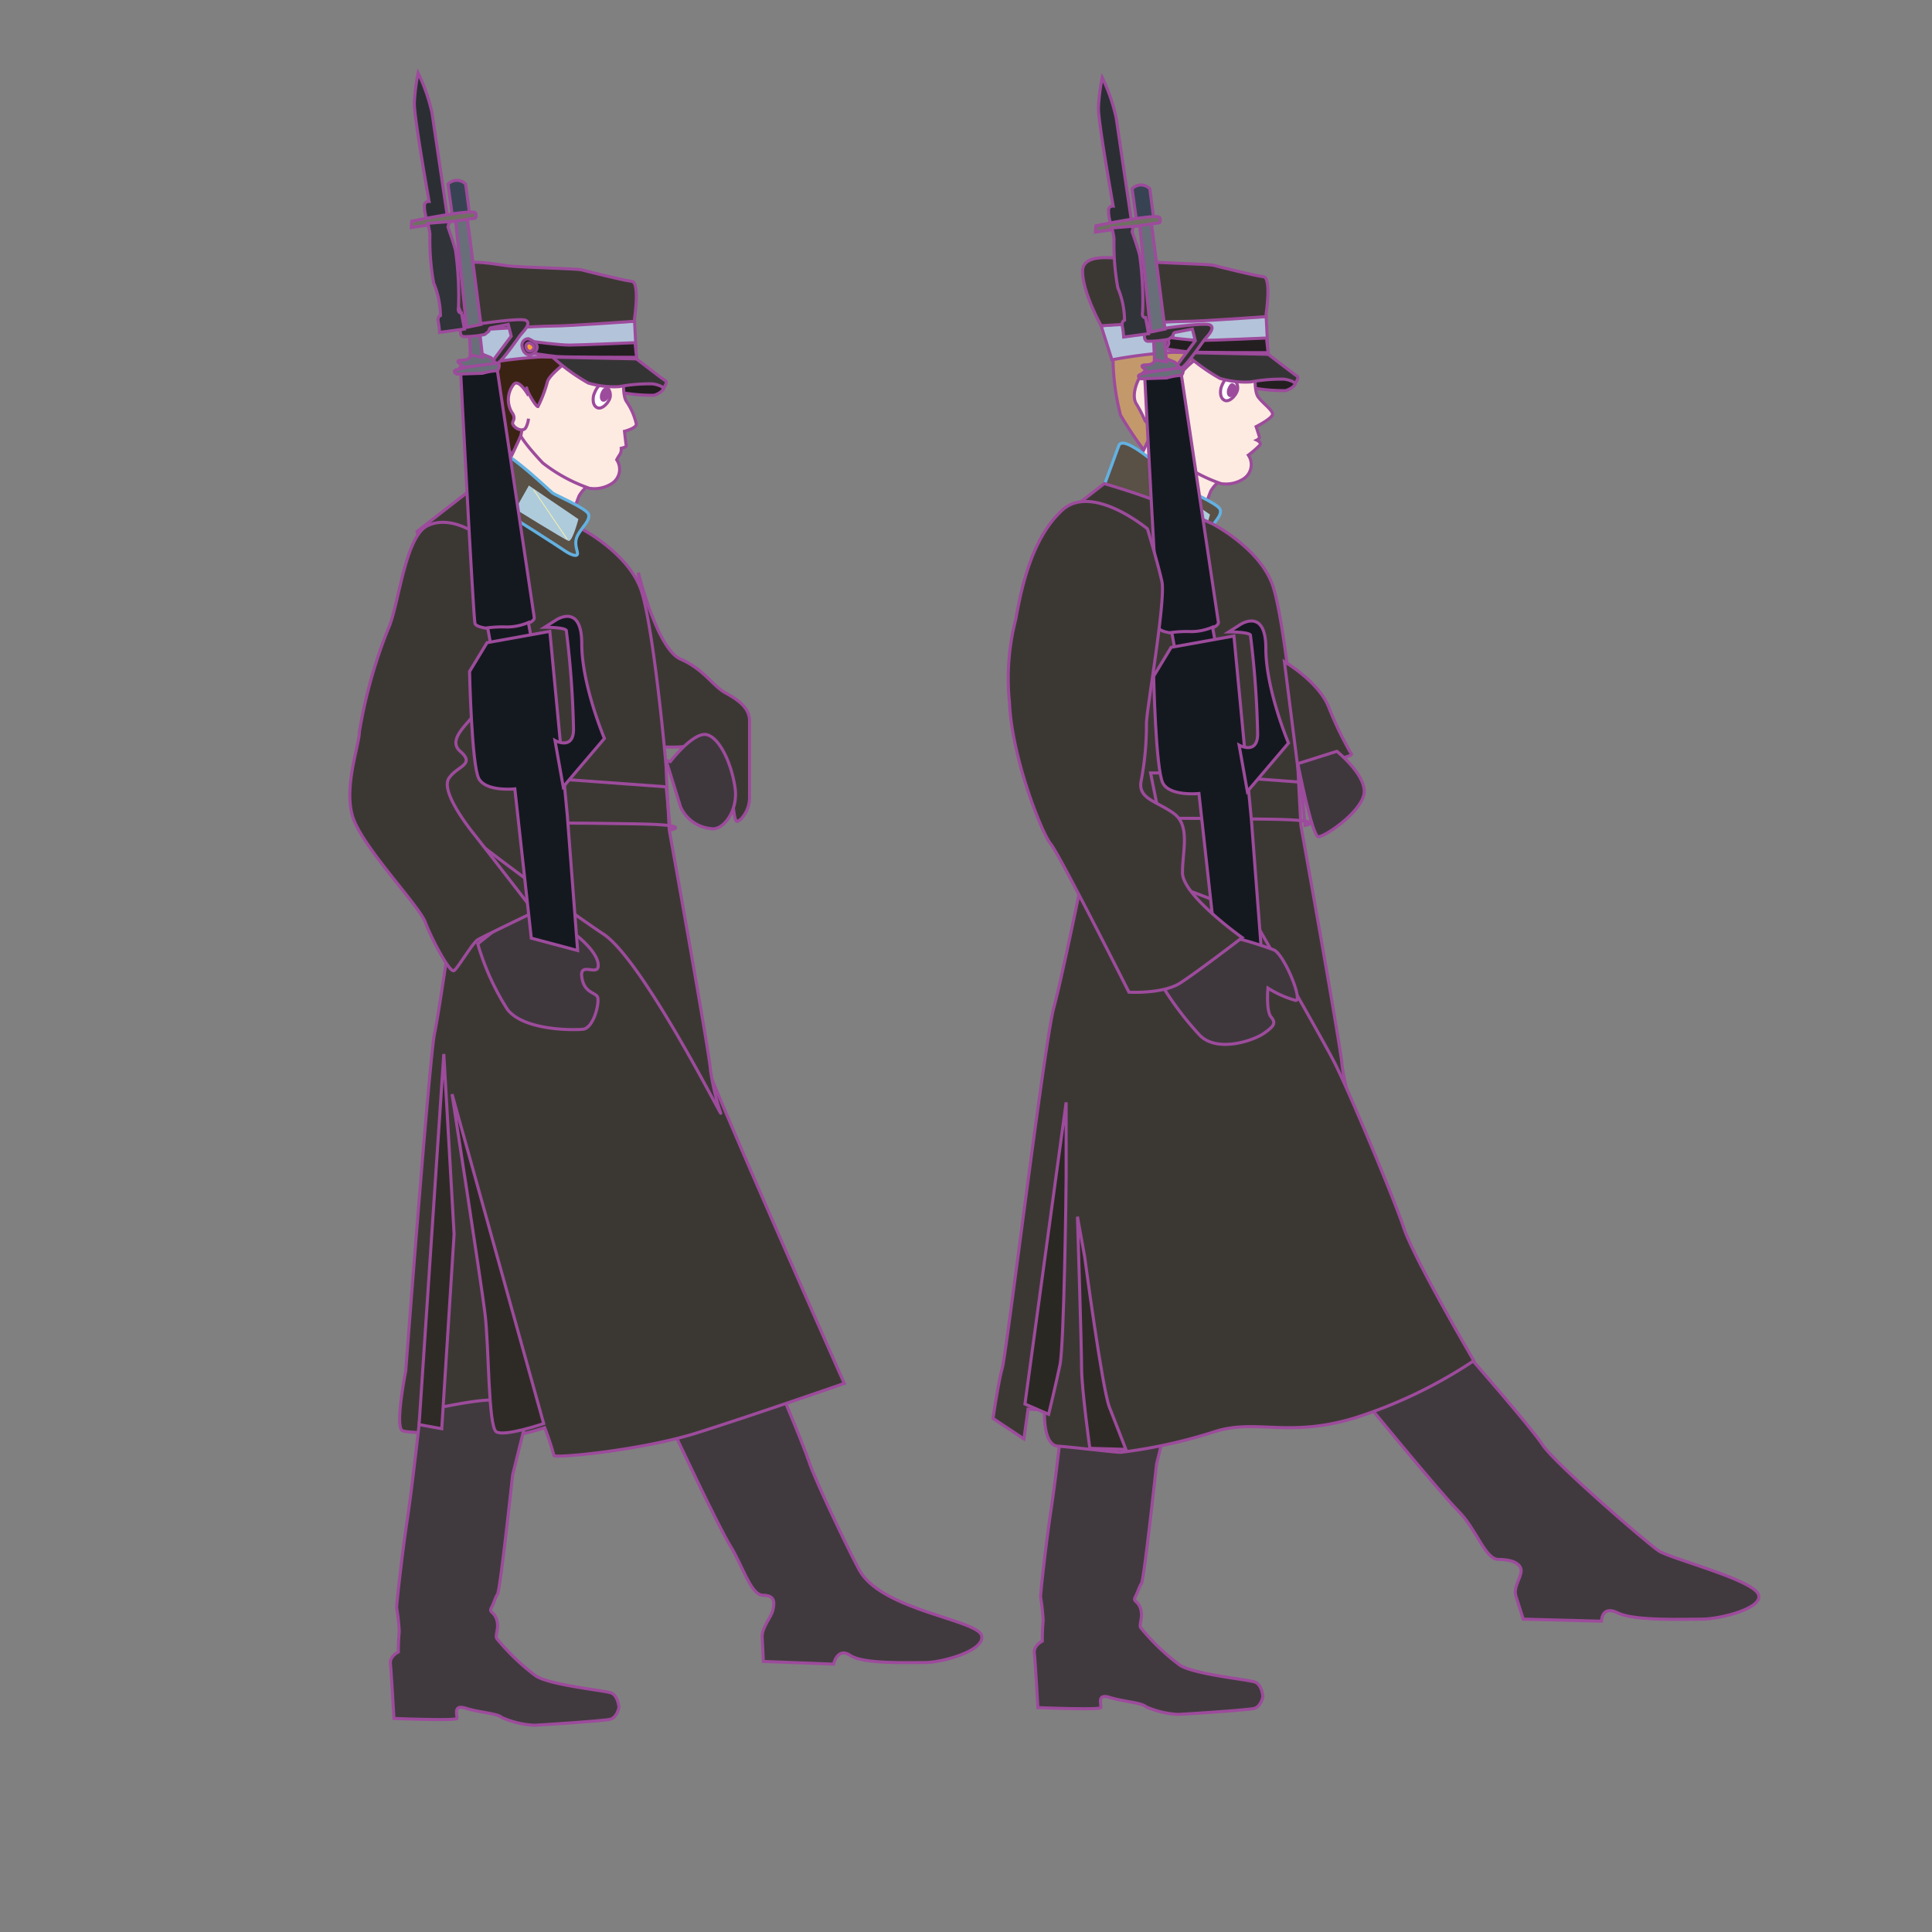 <svg id="word" xmlns="http://www.w3.org/2000/svg" viewBox="0 0 160 160"><rect x="0" y="0" width="160" height="160" fill="#808080" stroke="none"/><defs><style>.cls-1{fill:#403a3e;}.cls-1,.cls-10,.cls-14,.cls-15,.cls-16,.cls-17,.cls-18,.cls-19,.cls-2,.cls-20,.cls-21,.cls-22,.cls-23,.cls-24,.cls-25,.cls-3,.cls-4,.cls-5,.cls-7,.cls-8,.cls-9{stroke:#9d4b9c;}.cls-1,.cls-10,.cls-11,.cls-14,.cls-15,.cls-16,.cls-17,.cls-18,.cls-19,.cls-2,.cls-20,.cls-21,.cls-22,.cls-23,.cls-24,.cls-25,.cls-3,.cls-4,.cls-5,.cls-7,.cls-8,.cls-9{stroke-miterlimit:10;stroke-width:0.253px;}.cls-2{fill:#fdebe2;}.cls-3{fill:#231f20;}.cls-4{fill:#fff;}.cls-5{fill:#c3996b;}.cls-6{fill:#9d4b9c;}.cls-7{fill:#353435;}.cls-8{fill:#b3c4da;}.cls-9{fill:#3b3833;}.cls-10{fill:#f9a533;}.cls-11{fill:#595046;stroke:#63b1e2;}.cls-12{fill:#aecbdc;}.cls-13{fill:#f9f3a6;}.cls-14{fill:none;}.cls-15{fill:#2a2823;}.cls-16{fill:#2e2b26;}.cls-17{fill:#14191f;}.cls-18{fill:#686f79;}.cls-19{fill:#323031;}.cls-20{fill:#2b2f33;}.cls-21{fill:#374353;}.cls-22{fill:#6f7062;}.cls-23{fill:#303338;}.cls-24{fill:#3e383c;}.cls-25{fill:#3b2314;}</style></defs><path class="cls-1" d="M113.1,116.1s6.139,7.5,7.673,9.037,2.217,4.007,3.326,4.007,1.875.341,1.875.938-.682,1.364-.426,2.132.6,1.875.6,1.875l6.479.171s0-1.364,1.365-.682,5.541.511,6.991.511,5.286-.937,4.6-2.131-7.247-2.9-8.185-3.5-8.7-7.332-9.634-8.781-6.31-7.588-6.31-7.588Z"/><path class="cls-1" d="M88.152,116.016s-.66,6.068-1.1,8.96-.88,6.985-.88,7.268a16.177,16.177,0,0,1,.22,1.975,16.182,16.182,0,0,0-.073,1.693s-.734.353-.66.988.293,4.516.293,4.516,5.136.211,5.209,0-.367-1.2.734-.847,2.641.423,3.008.776a7.588,7.588,0,0,0,2.641.635c.293,0,5.723-.353,6.31-.494s.733-.987.733-.987-.073-.988-.66-1.2-5.062-.635-6.236-1.411a18.208,18.208,0,0,1-3.228-3.1c-.147-.283.22-.847,0-1.553s-.661-.564-.441-.987.294-.776.514-1.129,1.247-9.878,1.247-9.878l1.541-6.209a28.6,28.6,0,0,0-4.182.071C91.16,115.31,88.152,116.016,88.152,116.016Z"/><path class="cls-2" d="M101.317,39.627a2.958,2.958,0,0,0-1.048,1.048c-.23.557-.492,1.377-.492,1.377l-5.669-3.54,1.54-3.736Z"/><path class="cls-3" d="M103.775,31.368l-.033.754a14.512,14.512,0,0,0,2.72.229c.459-.131.918-.459.82-.786s-1.639-.459-1.868-.492A12.515,12.515,0,0,0,103.775,31.368Z"/><path class="cls-2" d="M103.983,30.7s-.175,1.66.218,2.185,1.143,1.039,1.187,1.389-1.362,1.057-1.362,1.057.242.73.275.861-.224.256-.224.256.42.186.256.416a7.919,7.919,0,0,1-.951.827,1.4,1.4,0,0,1-.459,2,2.663,2.663,0,0,1-1.8.361,13.276,13.276,0,0,1-3.867-2.1c-.459-.491-2.131-2.261-2.131-3.015s-.327-3.015.394-3.9,2.556-2.359,3.605-2.359S103.983,30.7,103.983,30.7Z"/><path class="cls-4" d="M101.121,32.122s-.2.754.262,1.016,1.114-.557,1.114-.951a.9.9,0,0,0-.59-.917C101.448,31.073,101.121,32.122,101.121,32.122Z"/><path class="cls-5" d="M99.351,29.5s-1.475,1.082-1.7,1.7a10.847,10.847,0,0,1-.793,2.087c-.164.033-.928-1.267-.928-1.53s-.361,3.605-.492,3.933-.721,1.573-.721,1.573A33.481,33.481,0,0,1,92.8,34.383a19.253,19.253,0,0,1-.623-4.752c.164-.622,1.606-1.147,1.606-1.147l4.85.131,1.016.066Z"/><path class="cls-2" d="M96.155,31.794s-1.147-1.409-1.573-.852-.933,1.868-.442,2.556a13.4,13.4,0,0,1,.689,1.344c.262.36.819.524,1.015.2a1.977,1.977,0,0,0,.23-.754"/><path class="cls-6" d="M101.628,32.259s-.117.448.156.6.663-.331.663-.565a.534.534,0,0,0-.351-.547C101.823,31.634,101.628,32.259,101.628,32.259Z"/><path class="cls-7" d="M97.909,29.041a16.2,16.2,0,0,0,3.113,2.294,7.381,7.381,0,0,0,2.557.295,13.918,13.918,0,0,1,2.785-.229c.787.131.885.36.885.36s.393-.491.164-.622-2.556-1.934-2.556-1.934Z"/><path class="cls-8" d="M92.076,29.8a38.656,38.656,0,0,1,5.079-.623c1.508.033,7.865.164,7.865.164l-.163-3.113s-6.981.262-7.734.262-5.932.492-5.932.492l.852,2.687Z"/><path class="cls-9" d="M104.857,25.994s.458-3.015-.23-3.081-3.769-.852-4.162-.95-4.883-.2-6.063-.328-4.751-.95-4.751.819,1.54,4.523,1.54,4.523,5.637-.361,6.947-.361,6.719-.393,6.719-.393Z"/><path class="cls-3" d="M96.4,27.894s2.195.3,3.047.3,5.44-.2,5.44-.2l.131,1.212s-5.964,0-6.619-.065-2.163-.3-2.163-.3Z"/><path class="cls-3" d="M96.074,27.665a.545.545,0,0,0-.525.688c.132.656.623.787.951.524S97.09,28.091,96.074,27.665Z"/><path class="cls-10" d="M96.143,28.009a.284.284,0,0,0-.274.36c.068.342.325.411.5.274S96.674,28.232,96.143,28.009Z"/><path class="cls-11" d="M92.666,36.874l-1.311,3.572s1.278.786,2.228,1.311,5.08,3.179,5.506,3.473,1.049.558,1.049.23-.361-.885.065-1.606.983-1.147.852-1.639-2.72-1.573-2.982-1.769S93.19,35.759,92.666,36.874Z"/><path class="cls-12" d="M96.107,39.823l4.1,2.786s-.492,1.9-.819,1.8-4.392-2.622-4.392-2.622Z"/><rect class="cls-13" x="97.86" y="39.755" width="0.066" height="4.954" transform="translate(-6.805 62.355) rotate(-34.216)"/><path class="cls-9" d="M100.4,43.377s4.008,2.047,5.031,5.2,2.046,14.324,2.046,14.665.256,5.115.256,5.115,3.41,18.928,3.41,19.866A20.125,20.125,0,0,0,112,91.805c.085.341-6.48-12.7-9.72-14.835s-8.526-7.759-8.526-8.7-.085-13.215,0-14.664-6.906-9.976-6.906-9.976l4.6-3.581A66.335,66.335,0,0,1,100.4,43.377Z"/><path class="cls-14" d="M97.376,64.01l10.371.768.335,3.58s2.007-.426-2.677-.511-9.367-.085-9.367-.085l-.753-3.752Z"/><path class="cls-9" d="M90,70.916s-1.961,9.72-2.729,12.533S83.349,112.1,83.007,113.29s-.767,4.178-.767,4.178l2.558,1.7.341-2.472,1.364.085s-.17,2.9,1.108,2.984,4.69.511,5.2.511a41.889,41.889,0,0,0,7.759-1.705c3.41-1.108,6.053.512,11.51-1.108a39.154,39.154,0,0,0,9.975-4.775s-4.945-8.44-5.8-11-4.69-11.681-5.8-13.812-5.8-10.316-6.565-11.595S90,70.916,90,70.916Z"/><path class="cls-15" d="M88.294,91.293l-3.411,24.981,1.961.853s.6-2.473.938-4.093.512-14.408.512-15.6Z"/><path class="cls-16" d="M89.828,104.082S91.278,115,91.874,116.53s1.365,3.5,1.365,3.5l-2.984-.086s-.683-4.945-.683-6.65-.341-12.533-.341-12.533Z"/><path class="cls-17" d="M98.5,52.543s-2.373-.035-2.512-.524-1.186-20.792-1.186-20.792l3-.419,3.105,20.758s0,.314-.768.523S98.5,52.543,98.5,52.543Z"/><path class="cls-17" d="M97.344,54.051l-.3-1.674a9.856,9.856,0,0,1,1.605-.07,4.505,4.505,0,0,0,1.767-.372l.406,2.154Z"/><path class="cls-18" d="M96.62,31.3l-2.128.069s-.489-.244.035-.383,2.3-.489,2.651-.524.733-.174.8.07-.1.628-.209.558A5.26,5.26,0,0,0,96.62,31.3Z"/><path class="cls-18" d="M94.876,30.6s-.7-.384.034-.384.7-.418.7-.418l1.047-.07s.384.174.593.244.349.523.349.523l-2.861.349Z"/><polygon class="cls-18" points="95.538 28.157 95.608 29.797 96.62 29.971 96.411 28.122 95.538 28.157"/><path class="cls-19" d="M94.841,27.424s-.245.768.209.838a8.682,8.682,0,0,0,1.744-.175l.349-.279s0-.244.175-.279,1.43-.279,1.43-.279l.244.977L97.527,30.18a.438.438,0,0,0,.279.279c.244.105,1.709-2.023,1.919-2.3s1.011-1.012.453-1.256S94.841,27.424,94.841,27.424Z"/><path class="cls-18" d="M94.387,18.668l.907,8.826,1.186-.244-1.116-8.722S94.562,18.458,94.387,18.668Z"/><path class="cls-20" d="M91.282,6.423A16.651,16.651,0,0,0,90.968,8.9c-.035,1.151,1.221,8.163,1.221,8.163a.369.369,0,0,0-.383.244,3.257,3.257,0,0,0,.174,1.186l1.709-.279L92.434,9.737A15.046,15.046,0,0,0,91.282,6.423Z"/><path class="cls-21" d="M93.759,15.633l.349,2.546,1.43-.139-.314-2.407a1.011,1.011,0,0,0-1.465,0Z"/><path class="cls-22" d="M90.759,18.7s5.2-1.082,5.3-.663-.07.418-.07.418l-5.268.768Z"/><path class="cls-23" d="M92.076,18.877a4.929,4.929,0,0,1,.183.907,19.829,19.829,0,0,0,.314,4.047,7.173,7.173,0,0,1,.558,2.686c-.174.07-.244.244-.174.558a7.1,7.1,0,0,1,.1.838l2.059-.279-.244-1.326s-.349.035-.245-.489a27.016,27.016,0,0,0-.244-4.674c-.174-.7-.628-1.954-.628-1.954l.105-.453Z"/><path class="cls-17" d="M96.99,53.609l5.2-.938,1.449,15.261.853,11.169-3.837-1.023L99.292,65.715s-2.387.256-2.984-.852S95.541,56,95.541,56Z"/><path class="cls-17" d="M102.7,51.733s2.132-1.449,2.132,1.961,1.876,7.844,1.876,7.844L103.3,65.545l-.682-3.837s1.535.853,1.535-.938a78.051,78.051,0,0,0-.6-8.184c-.171-.256-1.79-.256-1.79-.256Z"/><path class="cls-24" d="M101.85,77.567a29.371,29.371,0,0,1,3.666,1.108c.853.426,2.387,4.178,1.79,4.178a8.553,8.553,0,0,1-2.3-1.024s-.17,1.876.256,2.388.256.767-.6,1.364-3.836,1.62-5.286.17A25.853,25.853,0,0,1,96.478,82Z"/><path class="cls-9" d="M106.369,54.8s2.813,1.62,3.666,3.752a29.746,29.746,0,0,0,1.7,3.581c.256.511.511.255-1.108.852s-3.07,1.194-3.07,1.194Z"/><path class="cls-24" d="M110.717,62.22s2.643,2.131,2.217,3.666-3.24,3.41-3.752,3.41-1.7-6.053-1.7-6.053Z"/><path class="cls-9" d="M95.029,43.8s-4.6-3.837-7.076-1.535-3.326,6.224-3.837,9.038a19.566,19.566,0,0,0-.512,6.906c.171,4.433,2.643,10.742,3.411,11.68s6.479,12.278,6.479,12.278,2.814.17,4.263-.768,5.116-3.751,5.116-3.751-4.945-3.5-4.945-5.372.682-3.922-.767-4.945-2.985-1.193-2.643-2.728a24.48,24.48,0,0,0,.426-4.689c0-1.109,1.62-10.231,1.279-11.766S95.029,43.8,95.029,43.8Z"/><path class="cls-1" d="M55.7,118.363s3.765,8.025,4.787,9.668,1.692,4.073,2.694,4.08.973.581.831,1.217-.94,1.447-.891,2.266.093,2,.093,2l5.815.222s.324-1.452,1.395-.718,4.886.579,6.2.588,5-.966,4.667-2.241-7.939-2.055-9.985-5.188c-.522-.8-3.781-7.6-4.285-9.144s-2.815-6.964-2.815-6.964Z"/><path class="cls-9" d="M52.869,47.427s1.534,6.31,3.495,7.162,2.643,2.217,3.752,2.814,1.961,1.279,1.961,2.3v6.224a2.64,2.64,0,0,1-.768,1.961c-.341.17-.426.6-.682-1.961s-.767-3.581-1.535-4.093-1.961-.085-2.557,0-2.814,0-2.814,0Z"/><path class="cls-24" d="M55.512,63.073s1.961-2.558,3.069-2.217,2.046,2.558,2.3,4.433-1.023,3.581-2.046,3.325a3.052,3.052,0,0,1-2.473-1.79c-.341-1.108-1.193-3.837-1.193-3.837Z"/><path class="cls-9" d="M53.465,68.87s3.24,14.409,4.6,18.246S69.92,114.569,69.92,114.569s-7.588,2.643-12.192,4.093-11.851,2.131-11.851,1.875a24.226,24.226,0,0,0-.767-2.3s-3.325,1.109-4.775.768-6.309-.256-6.991-.512.256-4.945.256-4.945,1.961-25.919,2.387-27.965,1.7-10.828,1.7-11.425,1.194-6.224,1.194-6.224Z"/><path class="cls-9" d="M48.094,43.761s4.007,2.046,5.03,5.2S55.17,63.286,55.17,63.627s.256,5.115.256,5.115,3.41,18.928,3.41,19.866a20.257,20.257,0,0,0,.853,3.581c.085.341-6.48-12.7-9.72-14.836S34.793,66.483,34.793,65.545s1.194-11.851,1.279-13.3-1.534-8.227-1.534-8.227l4.6-3.581A66.24,66.24,0,0,1,48.094,43.761Z"/><path class="cls-14" d="M44.6,64.394l10.572.767.341,3.581s2.046-.426-2.728-.511-9.549-.086-9.549-.086l-.768-3.751Z"/><path class="cls-1" d="M34.825,116.913s-.66,6.068-1.1,8.961-.88,6.984-.88,7.267a16.376,16.376,0,0,1,.22,1.975,15.981,15.981,0,0,0-.074,1.694s-.733.352-.66.987.293,4.516.293,4.516,5.136.211,5.21,0-.367-1.2.733-.847,2.641.423,3.008.776a7.594,7.594,0,0,0,2.641.635c.294,0,5.723-.353,6.31-.494s.734-.987.734-.987-.074-.988-.661-1.2-5.062-.635-6.236-1.411a18.244,18.244,0,0,1-3.228-3.1c-.147-.283.22-.847,0-1.553s-.66-.564-.44-.987.293-.776.513-1.129,1.248-9.878,1.248-9.878L44,115.925a28.6,28.6,0,0,0-4.182.071C37.834,116.208,34.825,116.913,34.825,116.913Z"/><path class="cls-16" d="M37.437,90.611l7.588,27.283s-3.24,1.109-3.922.682-.6-7.076-.938-9.8S37.437,90.611,37.437,90.611Z"/><polygon class="cls-16" points="37.607 102.207 36.584 118.321 34.708 117.98 36.754 87.286 37.607 102.207"/><path class="cls-24" d="M43.319,75.179a31.941,31.941,0,0,1,4.008,1.961c.938.682,2.216,1.876,2.216,2.814s-1.534-.341-1.364.938,1.023,1.279,1.279,1.62-.256,2.643-1.193,2.728-4.86.085-6.224-1.62a20.737,20.737,0,0,1-2.473-5.457Z"/><path class="cls-9" d="M39.483,44.23s-2.217-1.62-4.093-.682S33,50.284,32.15,52.074A40.953,40.953,0,0,0,29.763,60.6c0,1.108-1.364,4.689-.511,7.162s5.456,7.247,5.968,8.611,2.046,4.263,2.387,4.007,1.535-2.3,1.961-2.558,4.689-2.3,4.689-2.3-4.348-5.627-5.03-6.479-2.728-3.581-2.046-4.6,2.217-1.109.938-2.217,1.193-2.643,1.534-3.666.938-3.325,1.279-4.519S41.87,46.362,39.483,44.23Z"/><path class="cls-2" d="M49.011,40.01a2.964,2.964,0,0,0-1.049,1.049c-.229.557-.492,1.376-.492,1.376L41.8,38.9l1.54-3.736Z"/><path class="cls-3" d="M51.469,31.752l-.033.753a14.491,14.491,0,0,0,2.72.23c.459-.131.917-.459.819-.787s-1.638-.458-1.868-.491A12.527,12.527,0,0,0,51.469,31.752Z"/><path class="cls-2" d="M51.676,31.085s-.175,1.661.219,2.185a5.354,5.354,0,0,1,.8,1.837c.043.35-.978.61-.978.61s.114,1.05.146,1.181-.415.224-.415.224a.876.876,0,0,1-.128.543,2.848,2.848,0,0,0-.248.412,1.4,1.4,0,0,1-.459,2,2.664,2.664,0,0,1-1.8.36,13.3,13.3,0,0,1-3.867-2.1c-.459-.492-2.13-2.261-2.13-3.015s-.328-3.015.393-3.9,2.556-2.36,3.6-2.36S51.676,31.085,51.676,31.085Z"/><path class="cls-4" d="M49.166,32.729s-.2.754.262,1.016,1.114-.557,1.114-.95a.9.9,0,0,0-.59-.918C49.493,31.681,49.166,32.729,49.166,32.729Z"/><path class="cls-25" d="M47.044,29.884s-1.474,1.081-1.7,1.7a10.751,10.751,0,0,1-.792,2.086c-.164.033-.929-1.267-.929-1.529s-.36,3.6-.491,3.933-.721,1.573-.721,1.573a33.452,33.452,0,0,1-1.917-2.884,19.348,19.348,0,0,1-.623-4.752c.164-.623,1.606-1.147,1.606-1.147l4.85.131,1.016.065Z"/><path class="cls-2" d="M43.778,32.773s-.821-1.484-1.247-.927a2.039,2.039,0,0,0-.16,2.27c.491.688-.111.749.151,1.11s.819.524,1.016.2a1.987,1.987,0,0,0,.229-.754"/><path class="cls-6" d="M49.705,32.642s-.117.449.156.6.663-.332.663-.566a.533.533,0,0,0-.351-.546C49.9,32.018,49.705,32.642,49.705,32.642Z"/><path class="cls-7" d="M45.6,29.425a16.179,16.179,0,0,0,3.114,2.294,7.42,7.42,0,0,0,2.556.3,13.778,13.778,0,0,1,2.785-.229c.787.131.885.36.885.36s.394-.492.164-.623-2.556-1.933-2.556-1.933Z"/><path class="cls-8" d="M39.769,30.179a38.478,38.478,0,0,1,5.08-.623c1.507.033,7.865.164,7.865.164l-.164-3.113s-6.98.262-7.734.262-5.932.491-5.932.491l.852,2.688Z"/><path class="cls-9" d="M52.55,26.377s.459-3.015-.229-3.08-3.769-.852-4.162-.951-4.883-.2-6.063-.327-4.752-.951-4.752.819,1.54,4.522,1.54,4.522S44.521,27,45.832,27s6.718-.393,6.718-.393Z"/><path class="cls-3" d="M44.1,28.278s2.2.3,3.048.3,5.44-.2,5.44-.2l.131,1.213s-5.965,0-6.62-.066-2.163-.295-2.163-.295Z"/><path class="cls-3" d="M43.767,28.049a.544.544,0,0,0-.524.688c.131.655.623.786.95.524S44.783,28.475,43.767,28.049Z"/><path class="cls-10" d="M43.836,28.393a.284.284,0,0,0-.274.359c.069.343.326.412.5.275S44.368,28.615,43.836,28.393Z"/><path class="cls-11" d="M40.359,37.257l-1.311,3.572s1.278.787,2.229,1.311,5.079,3.179,5.5,3.474,1.049.557,1.049.23-.361-.885.065-1.606.984-1.147.852-1.639-2.72-1.573-2.982-1.77S40.883,36.143,40.359,37.257Z"/><path class="cls-12" d="M43.8,40.207l4.1,2.785s-.491,1.9-.819,1.8-4.391-2.622-4.391-2.622Z"/><rect class="cls-13" x="45.553" y="40.139" width="0.066" height="4.954" transform="translate(-16.073 33.009) rotate(-34.216)"/><path class="cls-17" d="M41.849,52.159s-2.372-.035-2.512-.523-1.186-20.793-1.186-20.793l3-.418,3.1,20.757s0,.314-.767.523S41.849,52.159,41.849,52.159Z"/><path class="cls-17" d="M40.689,53.668l-.3-1.675a9.939,9.939,0,0,1,1.6-.069,4.517,4.517,0,0,0,1.767-.373l.407,2.154Z"/><path class="cls-18" d="M39.965,30.913l-2.128.07s-.488-.244.035-.384,2.3-.488,2.651-.523.733-.175.8.07-.105.627-.21.558A5.215,5.215,0,0,0,39.965,30.913Z"/><path class="cls-18" d="M38.221,30.215s-.7-.383.035-.383.7-.419.7-.419L40,29.343s.384.175.593.244.349.524.349.524l-2.861.348Z"/><polygon class="cls-18" points="38.884 27.773 38.953 29.413 39.965 29.587 39.756 27.738 38.884 27.773"/><path class="cls-19" d="M38.186,27.041s-.244.767.209.837a8.607,8.607,0,0,0,1.744-.175l.349-.279s0-.244.175-.279,1.43-.279,1.43-.279l.244.977L40.872,29.8a.44.44,0,0,0,.279.279c.244.1,1.71-2.024,1.919-2.3s1.012-1.011.453-1.256S38.186,27.041,38.186,27.041Z"/><path class="cls-18" d="M37.732,18.284l.907,8.826,1.186-.244-1.116-8.721S37.907,18.075,37.732,18.284Z"/><path class="cls-20" d="M34.627,6.039a16.674,16.674,0,0,0-.314,2.477c-.034,1.151,1.221,8.163,1.221,8.163a.369.369,0,0,0-.383.245,3.257,3.257,0,0,0,.174,1.186l1.71-.279L35.779,9.353A15.046,15.046,0,0,0,34.627,6.039Z"/><path class="cls-21" d="M37.1,15.249l.349,2.547,1.431-.14-.314-2.407a1.013,1.013,0,0,0-1.466,0Z"/><path class="cls-22" d="M34.1,18.319s5.2-1.081,5.3-.663-.07.419-.07.419l-5.268.767Z"/><path class="cls-23" d="M35.421,18.493a4.929,4.929,0,0,1,.183.907,19.819,19.819,0,0,0,.314,4.047,7.18,7.18,0,0,1,.558,2.687c-.174.069-.244.244-.174.558a7.183,7.183,0,0,1,.1.837l2.058-.279-.244-1.326s-.349.035-.245-.488a27.032,27.032,0,0,0-.244-4.675c-.174-.7-.628-1.954-.628-1.954l.105-.453Z"/><path class="cls-17" d="M40.335,53.225l5.2-.938,1.449,15.262.853,11.169L44,77.694,42.637,65.332s-2.387.256-2.984-.853-.767-8.867-.767-8.867Z"/><path class="cls-17" d="M46.048,51.349s2.131-1.449,2.131,1.961,1.876,7.844,1.876,7.844l-3.411,4.007-.682-3.836s1.535.852,1.535-.938a78.074,78.074,0,0,0-.6-8.185c-.17-.256-1.79-.256-1.79-.256Z"/></svg>